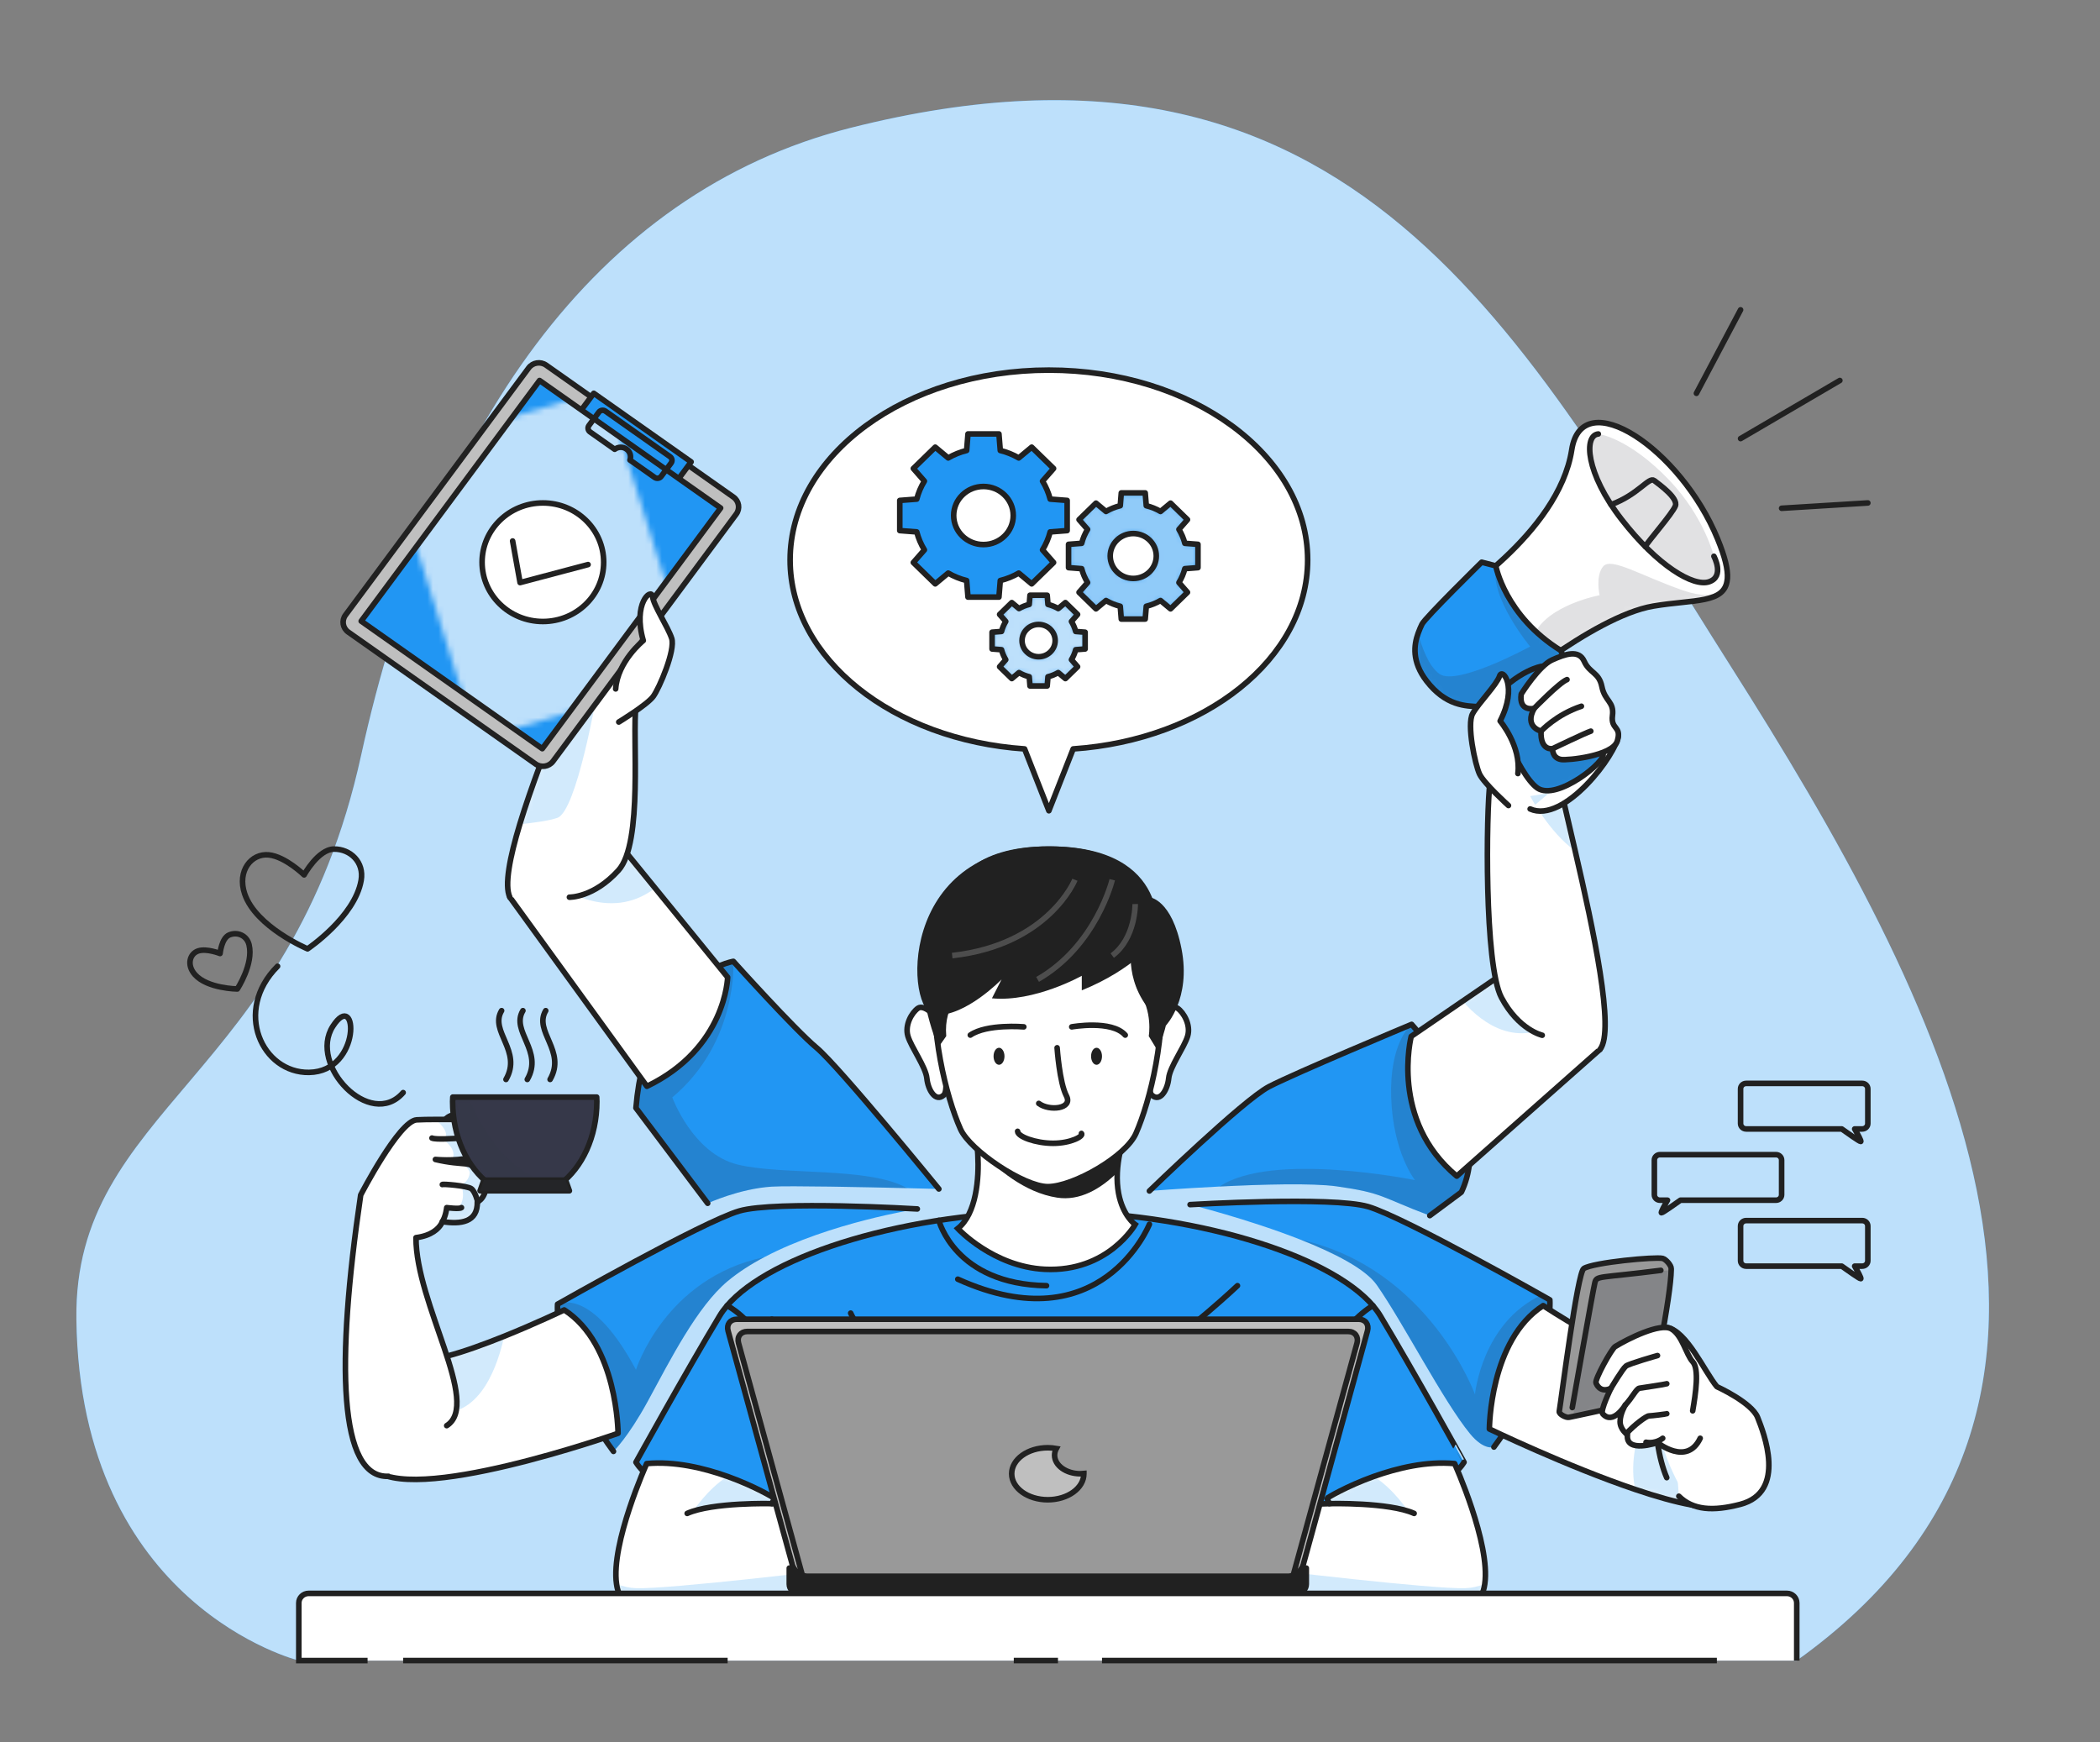 <svg width="376" height="312" viewBox="0 0 376 312" fill="none" xmlns="http://www.w3.org/2000/svg">
<rect x="0" y="0" width="376" height="312" fill="#808080" stroke="none"/>
<path d="M152.312 22.888C242.773 0.014 272.575 60.526 309.887 119.311C347.2 178.096 386.081 251.353 321.703 297.347H53.501C53.501 297.347 14.337 287.658 13.676 236.227C13.19 198.393 51.968 193.263 64.662 135.237C77.356 77.211 106.277 34.529 152.312 22.888Z" fill="#2196F3"/>
<path opacity="0.7" d="M152.312 22.888C242.773 0.014 272.575 60.526 309.887 119.311C347.2 178.096 386.081 251.353 321.703 297.347H53.501C53.501 297.347 14.337 287.658 13.676 236.227C13.19 198.393 51.968 193.263 64.662 135.237C77.356 77.211 106.277 34.529 152.312 22.888Z" fill="white"/>
<path d="M317.996 206.758H297.208C296.656 206.758 296.209 207.193 296.209 207.732V213.939C296.209 214.477 296.656 214.913 297.208 214.913H298.564C298.066 215.775 297.295 217.165 297.488 217.165C297.704 217.165 299.874 215.632 300.881 214.913H317.996C318.546 214.913 318.994 214.477 318.994 213.939V207.732C318.994 207.193 318.547 206.758 317.996 206.758Z" stroke="#212121" stroke-miterlimit="10" stroke-linecap="round" stroke-linejoin="round"/>
<path d="M312.645 218.566H333.432C333.983 218.566 334.431 219.002 334.431 219.54V225.748C334.431 226.285 333.983 226.721 333.432 226.721H332.076C332.573 227.584 333.345 228.973 333.151 228.973C332.936 228.973 330.766 227.44 329.759 226.721H312.645C312.093 226.721 311.645 226.285 311.645 225.748V219.54C311.645 219.002 312.092 218.566 312.645 218.566Z" stroke="#212121" stroke-miterlimit="10" stroke-linecap="round" stroke-linejoin="round"/>
<path d="M312.645 193.998H333.432C333.983 193.998 334.431 194.434 334.431 194.972V201.18C334.431 201.718 333.983 202.154 333.432 202.154H332.076C332.573 203.016 333.345 204.405 333.151 204.405C332.936 204.405 330.766 202.872 329.759 202.154H312.645C312.093 202.154 311.645 201.718 311.645 201.18V194.972C311.645 194.434 312.092 193.998 312.645 193.998Z" stroke="#212121" stroke-miterlimit="10" stroke-linecap="round" stroke-linejoin="round"/>
<path d="M64.662 157.642C65.227 154.376 62.73 152.018 59.809 152.04C56.963 152.062 54.45 156.66 54.45 156.66C54.45 156.66 51.07 153.367 48.102 153.078C45.019 152.778 42.416 155.934 43.809 160.054C45.822 166.005 55.068 169.903 55.068 169.903C55.068 169.903 63.526 164.224 64.662 157.642Z" stroke="#212121" stroke-miterlimit="10" stroke-linecap="round" stroke-linejoin="round"/>
<path d="M44.598 169.179C44.187 167.47 42.471 166.817 41.048 167.411C39.662 167.991 39.4 170.74 39.4 170.74C39.4 170.74 37.055 169.806 35.544 170.259C33.974 170.728 33.365 172.791 34.913 174.526C37.149 177.033 42.488 177.091 42.488 177.091C42.488 177.091 45.427 172.624 44.598 169.179Z" stroke="#212121" stroke-miterlimit="10" stroke-linecap="round" stroke-linejoin="round"/>
<path d="M49.7 173.021C41.711 181.02 46.95 192.162 55.336 192.028C64.833 191.877 64.064 176.842 59.601 183.764C55.138 190.686 66.32 202.401 72.182 195.646" stroke="#212121" stroke-miterlimit="10" stroke-linecap="round" stroke-linejoin="round"/>
<path d="M234.131 100.267C234.131 81.494 213.388 66.276 187.799 66.276C162.211 66.276 141.468 81.494 141.468 100.267C141.468 117.962 159.902 132.493 183.449 134.104L187.799 145.177L192.15 134.104C215.698 132.493 234.131 117.961 234.131 100.267Z" fill="white" stroke="#212121" stroke-miterlimit="10" stroke-linecap="round" stroke-linejoin="round"/>
<path d="M191.071 95.012V89.608L188.031 89.374C187.734 88.225 187.271 87.145 186.663 86.154L188.642 83.892L184.722 80.07L182.403 82C181.386 81.407 180.277 80.955 179.099 80.667L178.858 77.703H173.315L173.074 80.667C171.896 80.955 170.787 81.407 169.772 82L167.452 80.07L163.531 83.892L165.511 86.154C164.903 87.144 164.439 88.225 164.142 89.373L161.103 89.608V95.012L164.142 95.247C164.439 96.395 164.903 97.476 165.511 98.466L163.531 100.729L167.452 104.55L169.772 102.621C170.787 103.213 171.896 103.665 173.074 103.954L173.315 106.917H178.858L179.099 103.954C180.277 103.665 181.385 103.213 182.403 102.621L184.722 104.55L188.642 100.729L186.663 98.466C187.271 97.476 187.734 96.395 188.031 95.247L191.071 95.012ZM176.087 97.511C173.142 97.511 170.753 95.183 170.753 92.311C170.753 89.439 173.142 87.111 176.087 87.111C179.033 87.111 181.421 89.439 181.421 92.311C181.421 95.183 179.033 97.511 176.087 97.511Z" fill="#2196F3" stroke="#212121" stroke-miterlimit="10" stroke-linecap="round" stroke-linejoin="round"/>
<path d="M214.494 101.647V97.468L212.142 97.287C211.914 96.398 211.556 95.563 211.085 94.797L212.616 93.049L209.585 90.093L207.79 91.585C207.004 91.127 206.148 90.777 205.238 90.554L205.05 88.261H200.763L200.579 90.554C199.666 90.777 198.809 91.127 198.024 91.585L196.23 90.093L193.198 93.049L194.73 94.797C194.258 95.563 193.899 96.398 193.671 97.287L191.32 97.468V101.647L193.671 101.829C193.899 102.717 194.258 103.553 194.73 104.318L193.198 106.067L196.23 109.023L198.024 107.531C198.809 107.989 199.666 108.339 200.579 108.562L200.763 110.854H205.05L205.238 108.562C206.149 108.339 207.004 107.99 207.79 107.531L209.585 109.023L212.616 106.067L211.085 104.318C211.556 103.552 211.914 102.717 212.142 101.828L214.494 101.647ZM202.907 103.58C200.628 103.58 198.782 101.78 198.782 99.558C198.782 97.337 200.627 95.537 202.907 95.537C205.184 95.537 207.032 97.337 207.032 99.558C207.032 101.779 205.185 103.58 202.907 103.58Z" fill="#2196F3"/>
<mask id="mask0_58_6154" style="mask-type:luminance" maskUnits="userSpaceOnUse" x="191" y="88" width="24" height="23">
<path d="M214.494 101.647V97.468L212.142 97.287C211.914 96.398 211.556 95.563 211.085 94.797L212.616 93.049L209.585 90.093L207.79 91.585C207.004 91.127 206.148 90.777 205.238 90.554L205.05 88.261H200.763L200.579 90.554C199.666 90.777 198.809 91.127 198.024 91.585L196.23 90.093L193.198 93.049L194.73 94.797C194.258 95.563 193.899 96.398 193.671 97.287L191.32 97.468V101.647L193.671 101.829C193.899 102.717 194.258 103.553 194.73 104.318L193.198 106.067L196.23 109.023L198.024 107.531C198.809 107.989 199.666 108.339 200.579 108.562L200.763 110.854H205.05L205.238 108.562C206.149 108.339 207.004 107.99 207.79 107.531L209.585 109.023L212.616 106.067L211.085 104.318C211.556 103.552 211.914 102.717 212.142 101.828L214.494 101.647ZM202.907 103.58C200.628 103.58 198.782 101.78 198.782 99.558C198.782 97.337 200.627 95.537 202.907 95.537C205.184 95.537 207.032 97.337 207.032 99.558C207.032 101.779 205.185 103.58 202.907 103.58Z" fill="white"/>
</mask>
<g mask="url(#mask0_58_6154)">
<path opacity="0.5" d="M214.494 101.647V97.468L212.142 97.287C211.914 96.398 211.556 95.563 211.085 94.797L212.616 93.049L209.585 90.093L207.79 91.585C207.004 91.127 206.148 90.777 205.238 90.554L205.05 88.261H200.763L200.579 90.554C199.666 90.777 198.809 91.127 198.024 91.585L196.23 90.093L193.198 93.049L194.73 94.797C194.258 95.563 193.899 96.398 193.671 97.287L191.32 97.468V101.647L193.671 101.829C193.899 102.717 194.258 103.553 194.73 104.318L193.198 106.067L196.23 109.023L198.024 107.531C198.809 107.989 199.666 108.339 200.579 108.562L200.763 110.854H205.05L205.238 108.562C206.149 108.339 207.004 107.99 207.79 107.531L209.585 109.023L212.616 106.067L211.085 104.318C211.556 103.552 211.914 102.717 212.142 101.828L214.494 101.647ZM202.907 103.58C200.628 103.58 198.782 101.78 198.782 99.558C198.782 97.337 200.627 95.537 202.907 95.537C205.184 95.537 207.032 97.337 207.032 99.558C207.032 101.779 205.185 103.58 202.907 103.58Z" fill="white"/>
</g>
<path d="M214.494 101.647V97.468L212.142 97.287C211.914 96.398 211.556 95.563 211.085 94.797L212.616 93.049L209.585 90.093L207.79 91.585C207.004 91.127 206.148 90.777 205.238 90.554L205.05 88.261H200.763L200.579 90.554C199.666 90.777 198.809 91.127 198.024 91.585L196.23 90.093L193.198 93.049L194.73 94.797C194.258 95.563 193.899 96.398 193.671 97.287L191.32 97.468V101.647L193.671 101.829C193.899 102.717 194.258 103.553 194.73 104.318L193.198 106.067L196.23 109.023L198.024 107.531C198.809 107.989 199.666 108.339 200.579 108.562L200.763 110.854H205.05L205.238 108.562C206.149 108.339 207.004 107.99 207.79 107.531L209.585 109.023L212.616 106.067L211.085 104.318C211.556 103.552 211.914 102.717 212.142 101.828L214.494 101.647ZM202.907 103.58C200.628 103.58 198.782 101.78 198.782 99.558C198.782 97.337 200.627 95.537 202.907 95.537C205.184 95.537 207.032 97.337 207.032 99.558C207.032 101.779 205.185 103.58 202.907 103.58Z" stroke="#212121" stroke-miterlimit="10" stroke-linecap="round" stroke-linejoin="round"/>
<path d="M194.288 116.21V113.204L192.6 113.075C192.433 112.436 192.177 111.835 191.838 111.284L192.939 110.026L190.759 107.901L189.471 108.974C188.905 108.645 188.289 108.393 187.634 108.232L187.5 106.585H184.417L184.284 108.232C183.629 108.393 183.013 108.644 182.447 108.974L181.158 107.901L178.978 110.025L180.079 111.283C179.741 111.834 179.483 112.434 179.318 113.073L177.628 113.203V116.209L179.318 116.339C179.483 116.977 179.741 117.579 180.079 118.129L178.978 119.387L181.158 121.512L182.447 120.438C183.013 120.768 183.629 121.02 184.284 121.18L184.417 122.829H187.5L187.634 121.18C188.288 121.02 188.905 120.768 189.471 120.438L190.759 121.512L192.939 119.387L191.838 118.129C192.177 117.578 192.435 116.977 192.6 116.339L194.288 116.21ZM185.959 117.599C184.321 117.599 182.993 116.305 182.993 114.707C182.993 113.109 184.321 111.816 185.959 111.816C187.598 111.816 188.925 113.109 188.925 114.707C188.925 116.305 187.597 117.599 185.959 117.599Z" fill="#2196F3"/>
<mask id="mask1_58_6154" style="mask-type:luminance" maskUnits="userSpaceOnUse" x="177" y="106" width="18" height="17">
<path d="M194.288 116.21V113.204L192.6 113.075C192.433 112.436 192.177 111.835 191.838 111.284L192.939 110.026L190.759 107.901L189.471 108.974C188.905 108.645 188.289 108.393 187.634 108.232L187.5 106.585H184.417L184.284 108.232C183.629 108.393 183.013 108.644 182.447 108.974L181.158 107.901L178.978 110.025L180.079 111.283C179.741 111.834 179.483 112.434 179.318 113.073L177.628 113.203V116.209L179.318 116.339C179.483 116.977 179.741 117.579 180.079 118.129L178.978 119.387L181.158 121.512L182.447 120.438C183.013 120.768 183.629 121.02 184.284 121.18L184.417 122.829H187.5L187.634 121.18C188.288 121.02 188.905 120.768 189.471 120.438L190.759 121.512L192.939 119.387L191.838 118.129C192.177 117.578 192.435 116.977 192.6 116.339L194.288 116.21ZM185.959 117.599C184.321 117.599 182.993 116.305 182.993 114.707C182.993 113.109 184.321 111.816 185.959 111.816C187.598 111.816 188.925 113.109 188.925 114.707C188.925 116.305 187.597 117.599 185.959 117.599Z" fill="white"/>
</mask>
<g mask="url(#mask1_58_6154)">
<path opacity="0.7" d="M194.288 116.21V113.204L192.6 113.075C192.433 112.436 192.177 111.835 191.838 111.284L192.939 110.026L190.759 107.901L189.471 108.974C188.905 108.645 188.289 108.393 187.634 108.232L187.5 106.585H184.417L184.284 108.232C183.629 108.393 183.013 108.644 182.447 108.974L181.158 107.901L178.978 110.025L180.079 111.283C179.741 111.834 179.483 112.434 179.318 113.073L177.628 113.203V116.209L179.318 116.339C179.483 116.977 179.741 117.579 180.079 118.129L178.978 119.387L181.158 121.512L182.447 120.438C183.013 120.768 183.629 121.02 184.284 121.18L184.417 122.829H187.5L187.634 121.18C188.288 121.02 188.905 120.768 189.471 120.438L190.759 121.512L192.939 119.387L191.838 118.129C192.177 117.578 192.435 116.977 192.6 116.339L194.288 116.21ZM185.959 117.599C184.321 117.599 182.993 116.305 182.993 114.707C182.993 113.109 184.321 111.816 185.959 111.816C187.598 111.816 188.925 113.109 188.925 114.707C188.925 116.305 187.597 117.599 185.959 117.599Z" fill="white"/>
</g>
<path d="M194.288 116.21V113.204L192.6 113.075C192.433 112.436 192.177 111.835 191.838 111.284L192.939 110.026L190.759 107.901L189.471 108.974C188.905 108.645 188.289 108.393 187.634 108.232L187.5 106.585H184.417L184.284 108.232C183.629 108.393 183.013 108.644 182.447 108.974L181.158 107.901L178.978 110.025L180.079 111.283C179.741 111.834 179.483 112.434 179.318 113.073L177.628 113.203V116.209L179.318 116.339C179.483 116.977 179.741 117.579 180.079 118.129L178.978 119.387L181.158 121.512L182.447 120.438C183.013 120.768 183.629 121.02 184.284 121.18L184.417 122.829H187.5L187.634 121.18C188.288 121.02 188.905 120.768 189.471 120.438L190.759 121.512L192.939 119.387L191.838 118.129C192.177 117.578 192.435 116.977 192.6 116.339L194.288 116.21ZM185.959 117.599C184.321 117.599 182.993 116.305 182.993 114.707C182.993 113.109 184.321 111.816 185.959 111.816C187.598 111.816 188.925 113.109 188.925 114.707C188.925 116.305 187.597 117.599 185.959 117.599Z" stroke="#212121" stroke-miterlimit="10" stroke-linecap="round" stroke-linejoin="round"/>
<path d="M261.654 213.475L256.003 217.674C247.199 214.368 247.764 213.623 239.342 212.435C234.98 211.822 225.946 212.078 218.352 212.466C211.49 212.808 205.799 213.258 205.799 213.258C205.799 213.258 222.586 196.992 227.203 194.579C231.748 192.212 252.094 183.699 252.731 183.435C252.739 183.435 252.747 183.427 252.747 183.427C252.747 183.427 268.022 200.019 261.654 213.475Z" fill="#2196F3"/>
<path opacity="0.2" d="M261.654 213.475L256.002 217.674C247.199 214.368 247.764 213.623 239.342 212.435C234.98 211.822 225.945 212.078 218.352 212.466C227.8 206.095 253.352 211.318 253.352 211.318C253.352 211.318 249.396 206.405 249.085 196.449C248.783 186.865 252.452 183.668 252.731 183.435C252.739 183.435 252.747 183.427 252.747 183.427C252.747 183.427 268.022 200.019 261.654 213.475Z" fill="#363849"/>
<path d="M205.798 213.261C205.798 213.261 222.589 196.991 227.203 194.583C231.817 192.173 252.748 183.427 252.748 183.427C252.748 183.427 268.019 200.019 261.655 213.475L256.002 217.672" stroke="#212121" stroke-miterlimit="10" stroke-linecap="round" stroke-linejoin="round"/>
<path d="M286.481 187.905L260.834 210.604C248.799 200.616 252.675 185.577 252.675 185.577L261.893 179.267L273.021 171.647C273.021 171.647 279.055 174.347 283.218 178.29C286.123 181.052 288.113 184.42 286.481 187.905Z" fill="white"/>
<mask id="mask2_58_6154" style="mask-type:luminance" maskUnits="userSpaceOnUse" x="252" y="171" width="36" height="40">
<path d="M286.481 187.905L260.834 210.604C248.799 200.616 252.675 185.577 252.675 185.577L261.893 179.267L273.021 171.647C273.021 171.647 279.055 174.347 283.218 178.29C286.123 181.052 288.113 184.42 286.481 187.905Z" fill="white"/>
</mask>
<g mask="url(#mask2_58_6154)">
<path opacity="0.2" d="M283.217 178.29C282.851 179.438 282.015 180.602 280.567 181.766C272.272 188.463 265.49 183.396 261.893 179.267L273.021 171.647C273.021 171.647 279.054 174.347 283.217 178.29Z" fill="#2196F3"/>
</g>
<path d="M286.481 187.905L260.834 210.604C248.799 200.616 252.675 185.577 252.675 185.577L261.893 179.267L273.021 171.647C273.021 171.647 279.055 174.347 283.218 178.29C286.123 181.052 288.113 184.42 286.481 187.905Z" stroke="#212121" stroke-miterlimit="10" stroke-linecap="round" stroke-linejoin="round"/>
<path d="M276.133 185.375C276.133 185.375 271.915 184.444 268.826 178.623C265.738 172.795 266.096 145.393 266.788 139.961C267.481 134.529 278.155 131.541 278.657 137.004C278.736 137.835 279.063 139.464 279.548 141.661C280.185 144.478 281.077 148.226 282.032 152.37C285.248 166.253 289.204 184.638 286.481 187.905" fill="white"/>
<mask id="mask3_58_6154" style="mask-type:luminance" maskUnits="userSpaceOnUse" x="266" y="134" width="22" height="54">
<path d="M276.133 185.375C276.133 185.375 271.915 184.444 268.826 178.623C265.738 172.795 266.096 145.393 266.788 139.961C267.481 134.529 278.155 131.541 278.657 137.004C278.736 137.835 279.063 139.464 279.548 141.661C280.185 144.478 281.077 148.226 282.032 152.37C285.248 166.253 289.204 184.638 286.481 187.905" fill="white"/>
</mask>
<g mask="url(#mask3_58_6154)">
<path opacity="0.2" d="M282.032 152.37C277.311 148.963 273.968 142.553 273.968 142.553L279.548 141.661C280.185 144.478 281.077 148.226 282.032 152.37Z" fill="#2196F3"/>
</g>
<path d="M276.133 185.375C276.133 185.375 271.915 184.444 268.826 178.623C265.738 172.795 266.096 145.393 266.788 139.961C267.481 134.529 278.155 131.541 278.657 137.004C278.736 137.835 279.063 139.464 279.548 141.661C280.185 144.478 281.077 148.226 282.032 152.37C285.248 166.253 289.204 184.638 286.481 187.905" stroke="#212121" stroke-miterlimit="10" stroke-linecap="round" stroke-linejoin="round"/>
<path d="M309.287 103.58C309.287 103.58 309.28 103.641 309.265 103.73C308.852 108.13 303.326 107.297 296.041 108.525C290.493 109.456 283.241 113.833 277.916 117.527C273.721 120.429 270.728 122.905 270.728 122.905C270.728 122.905 264.615 118.939 259.091 107.912C259.091 107.912 279.086 95.673 281.419 80.533C283.257 68.66 300.905 80.292 307.543 96.527C308.865 99.747 309.398 101.997 309.287 103.58Z" fill="white"/>
<mask id="mask4_58_6154" style="mask-type:luminance" maskUnits="userSpaceOnUse" x="259" y="75" width="51" height="48">
<path d="M309.287 103.58C309.287 103.58 309.28 103.641 309.265 103.73C308.852 108.13 303.326 107.297 296.041 108.525C290.493 109.456 283.241 113.833 277.916 117.527C273.721 120.429 270.728 122.905 270.728 122.905C270.728 122.905 264.615 118.939 259.091 107.912C259.091 107.912 279.086 95.673 281.419 80.533C283.257 68.66 300.905 80.292 307.543 96.527C308.865 99.747 309.398 101.997 309.287 103.58Z" fill="white"/>
</mask>
<g mask="url(#mask4_58_6154)">
<path opacity="0.15" d="M309.265 103.73C308.852 108.13 303.326 107.297 296.041 108.525C290.493 109.456 283.241 113.833 277.916 117.527C275.488 116.13 274.151 114.779 274.692 113.608C277.152 108.292 286.401 106.585 286.401 106.585C286.401 106.585 285.613 103.1 287.054 101.416C288.495 99.724 293.796 103.1 301.358 105.723C308.145 108.081 309.132 104.499 309.265 103.73Z" fill="#363849"/>
</g>
<path d="M309.287 103.58C309.287 103.58 309.28 103.641 309.265 103.73C308.852 108.13 303.326 107.297 296.041 108.525C290.493 109.456 283.241 113.833 277.916 117.527C273.721 120.429 270.728 122.905 270.728 122.905C270.728 122.905 264.615 118.939 259.091 107.912C259.091 107.912 279.086 95.673 281.419 80.533C283.257 68.66 300.905 80.292 307.543 96.527C308.865 99.747 309.398 101.997 309.287 103.58Z" stroke="#212121" stroke-miterlimit="10" stroke-linecap="round" stroke-linejoin="round"/>
<path d="M288.455 90.365C293.347 88.561 295.238 85.317 296.179 86.048C297.123 86.779 300.52 89.188 299.969 90.594C299.419 92.001 295.02 96.979 294.581 97.867" stroke="#212121" stroke-miterlimit="10" stroke-linecap="round" stroke-linejoin="round"/>
<path d="M286.176 77.709C283.541 77.95 283.894 84.71 290.347 93.019C296.801 101.328 303.178 105.129 306.008 104.177C308.837 103.226 306.872 99.608 306.872 99.608" stroke="#212121" stroke-miterlimit="10" stroke-linecap="round" stroke-linejoin="round"/>
<path d="M279.906 117.58C279.906 117.58 267.624 126.621 265.021 126.536C262.41 126.458 258.844 126.388 255.413 121.926C252.762 118.473 253.152 115.493 253.917 113.39C254.132 112.769 254.386 112.233 254.601 111.775C255.135 110.642 265.291 100.67 265.291 100.67L267.815 101.322C267.815 101.322 269.455 110.27 279.452 116.478L279.906 117.58Z" fill="#2196F3"/>
<mask id="mask5_58_6154" style="mask-type:luminance" maskUnits="userSpaceOnUse" x="253" y="100" width="27" height="27">
<path d="M279.906 117.58C279.906 117.58 267.624 126.621 265.021 126.536C262.41 126.458 258.844 126.388 255.413 121.926C252.762 118.473 253.152 115.493 253.917 113.39C254.132 112.769 254.386 112.233 254.601 111.775C255.135 110.642 265.291 100.67 265.291 100.67L267.815 101.322C267.815 101.322 269.455 110.27 279.452 116.478L279.906 117.58Z" fill="white"/>
</mask>
<g mask="url(#mask5_58_6154)">
<path opacity="0.2" d="M279.906 117.58C279.906 117.58 267.624 126.621 265.021 126.536C262.41 126.458 258.844 126.388 255.413 121.926C252.762 118.473 253.152 115.493 253.917 113.39C254.553 115.819 255.779 119.303 257.745 120.684C260.89 122.904 273.968 115.772 273.968 115.772C273.968 115.772 266.708 107.057 267.815 101.322C267.815 101.322 269.455 110.27 279.452 116.478L279.906 117.58Z" fill="#363849"/>
</g>
<path d="M279.906 117.58C279.906 117.58 267.624 126.621 265.021 126.536C262.41 126.458 258.844 126.388 255.413 121.926C252.762 118.473 253.152 115.493 253.917 113.39C254.132 112.769 254.386 112.233 254.601 111.775C255.135 110.642 265.291 100.67 265.291 100.67L267.815 101.322C267.815 101.322 269.455 110.27 279.452 116.478L279.906 117.58Z" stroke="#212121" stroke-miterlimit="10" stroke-linecap="round" stroke-linejoin="round"/>
<path opacity="0.15" d="M286.176 77.709C283.541 77.95 283.894 84.71 290.347 93.019C296.801 101.328 303.178 105.129 306.008 104.177C308.837 103.226 306.872 99.608 306.872 99.608C306.872 99.608 305.128 92.486 298.843 85.943C291.48 78.278 286.176 77.709 286.176 77.709Z" fill="#363849"/>
<path d="M289.776 131.581C289.49 135.026 280.06 147.577 273.968 144.856L289.776 131.581Z" fill="white"/>
<path d="M289.776 131.581C289.49 135.026 280.06 147.577 273.968 144.856" stroke="#212121" stroke-miterlimit="10" stroke-linecap="round" stroke-linejoin="round"/>
<path d="M266.903 125.519C266.903 125.519 271.752 138.687 275.258 141.104C278.764 143.523 287.816 136.173 287.002 134.929C286.188 133.683 277.434 125.76 276.053 119.311C276.053 119.311 271.928 119.871 266.903 125.519Z" fill="#2196F3"/>
<mask id="mask6_58_6154" style="mask-type:luminance" maskUnits="userSpaceOnUse" x="266" y="119" width="22" height="23">
<path d="M266.903 125.519C266.903 125.519 271.752 138.687 275.258 141.104C278.764 143.523 287.816 136.173 287.002 134.929C286.188 133.683 277.434 125.76 276.053 119.311C276.053 119.311 271.928 119.871 266.903 125.519Z" fill="white"/>
</mask>
<g mask="url(#mask6_58_6154)">
<path opacity="0.2" d="M266.903 125.519C266.903 125.519 271.752 138.687 275.258 141.104C278.764 143.523 287.816 136.173 287.002 134.929C286.188 133.683 277.434 125.76 276.053 119.311C276.053 119.311 271.928 119.871 266.903 125.519Z" fill="#363849"/>
</g>
<path d="M266.903 125.519C266.903 125.519 271.752 138.687 275.258 141.104C278.764 143.523 287.816 136.173 287.002 134.929C286.188 133.683 277.434 125.76 276.053 119.311C276.053 119.311 271.928 119.871 266.903 125.519Z" stroke="#212121" stroke-miterlimit="10" stroke-linecap="round" stroke-linejoin="round"/>
<path d="M289.577 132.68C290.403 129.963 288.385 130.699 288.709 128.148C289.034 125.596 287.351 125.603 286.818 122.968C286.287 120.335 284.621 120.59 283.651 118.42C282.68 116.249 280.247 117.118 277.891 118.176C275.535 119.235 272.371 124.281 272.371 124.281C271.905 127.526 274.691 126.852 274.691 126.852C272.841 130.187 275.923 130.92 275.923 130.92C275.76 134.504 277.981 134.059 277.981 134.059C277.981 134.059 277.868 135.732 279.537 136.003C280.605 136.178 288.751 135.395 289.577 132.68Z" fill="white" stroke="#212121" stroke-miterlimit="10" stroke-linecap="round" stroke-linejoin="round"/>
<path d="M274.69 126.851C274.69 126.851 279.191 122.218 280.569 121.693" stroke="#212121" stroke-miterlimit="10" stroke-linecap="round" stroke-linejoin="round"/>
<path d="M275.923 130.919C275.923 130.919 278.64 127.956 283.148 126.463" stroke="#212121" stroke-miterlimit="10" stroke-linecap="round" stroke-linejoin="round"/>
<path d="M277.981 134.059C277.981 134.059 283.952 131.19 284.829 130.924" stroke="#212121" stroke-miterlimit="10" stroke-linecap="round" stroke-linejoin="round"/>
<path d="M270.087 144.241C270.087 144.241 265.709 140.293 264.913 138.615C264.117 136.936 262.582 129.718 263.677 127.778C264.771 125.838 267.991 122.609 268.492 121.057C268.993 119.505 271.775 122.907 268.595 129.108C268.595 129.108 272.399 133.601 271.775 138.518" fill="white"/>
<path d="M270.087 144.241C270.087 144.241 265.709 140.293 264.913 138.615C264.117 136.936 262.582 129.718 263.677 127.778C264.771 125.838 267.991 122.609 268.492 121.057C268.993 119.505 271.775 122.907 268.595 129.108C268.595 129.108 272.399 133.601 271.775 138.518" stroke="#212121" stroke-miterlimit="10" stroke-linecap="round" stroke-linejoin="round"/>
<path opacity="0.15" d="M309.287 103.58C309.287 103.58 309.28 103.642 309.265 103.733C309.27 103.679 309.283 103.635 309.287 103.58Z" fill="#363849"/>
<path d="M267.481 259.114C267.481 259.114 265.73 259.805 263.207 256.731C258.407 250.88 251.227 236.826 246.507 230.09C244.485 227.203 238.897 224.363 232.855 221.981C223.51 218.302 213.083 215.702 213.083 215.702C213.083 215.702 238.507 214.174 244.962 216.067C250.55 217.697 270.339 228.732 275.982 231.906C276.946 232.449 277.495 232.76 277.495 232.76C277.495 232.76 278.347 244.447 267.481 259.114Z" fill="#2196F3"/>
<path opacity="0.2" d="M267.481 259.114C267.481 259.114 265.73 259.805 263.206 256.731C258.407 250.88 251.227 236.826 246.506 230.09C244.485 227.203 238.897 224.363 232.855 221.98C255.915 227.118 264.09 249.685 264.09 249.685C264.09 249.685 265.316 236.873 275.982 231.906C276.945 232.449 277.495 232.76 277.495 232.76C277.495 232.76 278.346 244.447 267.481 259.114Z" fill="#363849"/>
<path d="M213.081 215.704C213.081 215.704 238.507 214.177 244.96 216.066C251.495 217.981 277.498 232.76 277.498 232.76C277.498 232.76 278.344 244.448 267.482 259.116" stroke="#212121" stroke-miterlimit="10" stroke-linecap="round" stroke-linejoin="round"/>
<path d="M309.884 269.187C308.57 270.056 306.055 270.048 302.863 269.474C299.934 268.946 296.439 267.945 292.794 266.711C280.575 262.583 266.669 255.878 266.669 255.878C266.669 255.878 266.709 239.954 276.309 233.784C276.309 233.784 288.758 242.095 296.774 244.152C303.492 245.882 309.884 269.187 309.884 269.187Z" fill="white"/>
<mask id="mask7_58_6154" style="mask-type:luminance" maskUnits="userSpaceOnUse" x="266" y="233" width="44" height="37">
<path d="M309.884 269.187C308.57 270.056 306.055 270.048 302.863 269.474C299.934 268.946 296.439 267.945 292.794 266.711C280.575 262.583 266.669 255.878 266.669 255.878C266.669 255.878 266.709 239.954 276.309 233.784C276.309 233.784 288.758 242.095 296.774 244.152C303.492 245.882 309.884 269.187 309.884 269.187Z" fill="white"/>
</mask>
<g mask="url(#mask7_58_6154)">
<path opacity="0.2" d="M302.863 269.474C299.934 268.946 296.439 267.945 292.793 266.711C291.002 258.648 296.208 249.685 296.208 249.685C296.407 258.276 299.822 265.082 302.863 269.474Z" fill="#2196F3"/>
</g>
<path d="M309.884 269.187C308.57 270.056 306.055 270.048 302.863 269.474C299.934 268.946 296.439 267.945 292.794 266.711C280.575 262.583 266.669 255.878 266.669 255.878C266.669 255.878 266.709 239.954 276.309 233.784C276.309 233.784 288.758 242.095 296.774 244.152C303.492 245.882 309.884 269.187 309.884 269.187Z" stroke="#212121" stroke-miterlimit="10" stroke-linecap="round" stroke-linejoin="round"/>
<path d="M298.424 264.594C297.704 262.932 297.155 260.858 296.771 258.317L298.424 264.594Z" fill="white"/>
<path d="M298.424 264.594C297.704 262.932 297.155 260.858 296.771 258.317" stroke="#212121" stroke-miterlimit="10" stroke-linecap="round" stroke-linejoin="round"/>
<path d="M298.429 237.697C301.96 238.239 305.211 245.657 307.4 248.299C307.4 248.299 313.635 251.132 314.697 253.804C315.758 256.476 320.011 267.178 311.579 269.377C306.73 270.642 303.11 270.42 300.593 267.917" fill="white"/>
<path d="M298.429 237.697C301.96 238.239 305.211 245.657 307.4 248.299C307.4 248.299 313.635 251.132 314.697 253.804C315.758 256.476 320.011 267.178 311.579 269.377C306.73 270.642 303.11 270.42 300.593 267.917" stroke="#212121" stroke-miterlimit="10" stroke-linecap="round" stroke-linejoin="round"/>
<path d="M299.225 227.149V227.397C299.185 229.679 298.525 234.203 297.036 242.22C295.643 249.716 295.381 250.298 294.449 250.678C293.311 251.136 285.152 252.906 281.673 253.635C281.387 253.689 281.132 253.744 280.917 253.79C280.416 253.899 279.094 253.224 279.182 252.735C279.596 250.259 282.43 227.878 283.568 227.149C285.295 226.047 296.463 225.007 297.705 225.341C298.286 225.496 299.225 226.567 299.225 227.149Z" fill="#999999"/>
<mask id="mask8_58_6154" style="mask-type:luminance" maskUnits="userSpaceOnUse" x="279" y="225" width="21" height="29">
<path d="M299.225 227.149V227.397C299.185 229.679 298.525 234.203 297.036 242.22C295.643 249.716 295.381 250.298 294.449 250.678C293.311 251.136 285.152 252.906 281.673 253.635C281.387 253.689 281.132 253.744 280.917 253.79C280.416 253.899 279.094 253.224 279.182 252.735C279.596 250.259 282.43 227.878 283.568 227.149C285.295 226.047 296.463 225.007 297.705 225.341C298.286 225.496 299.225 226.567 299.225 227.149Z" fill="white"/>
</mask>
<g mask="url(#mask8_58_6154)">
<path opacity="0.2" d="M299.225 227.397C299.185 229.679 298.525 234.203 297.036 242.22C295.643 249.716 295.38 250.298 294.449 250.678C293.311 251.136 285.152 252.906 281.673 253.635C282.095 250.399 283.369 241.358 285.996 228.973L299.225 227.397Z" fill="#363849"/>
</g>
<path d="M299.225 227.149V227.397C299.185 229.679 298.525 234.203 297.036 242.22C295.643 249.716 295.381 250.298 294.449 250.678C293.311 251.136 285.152 252.906 281.673 253.635C281.387 253.689 281.132 253.744 280.917 253.79C280.416 253.899 279.094 253.224 279.182 252.735C279.596 250.259 282.43 227.878 283.568 227.149C285.295 226.047 296.463 225.007 297.705 225.341C298.286 225.496 299.225 226.567 299.225 227.149Z" stroke="#212121" stroke-miterlimit="10" stroke-linecap="round" stroke-linejoin="round"/>
<path d="M281.513 252.047C281.513 252.047 285.227 230.965 285.559 229.672C285.891 228.378 286.223 228.895 297.367 227.473" stroke="#212121" stroke-miterlimit="10" stroke-linecap="round" stroke-linejoin="round"/>
<path d="M296.77 258.317C296.77 258.317 291 260.325 291.397 256.897C291.397 256.897 290.071 255.992 290.071 254.569C290.071 253.147 291 251.595 291 251.595C291 251.595 288.81 255.28 286.953 253.146C286.466 252.586 288.444 248.579 288.444 248.579C288.444 248.579 286.621 249.654 285.759 247.65C285.496 247.039 288.536 241.525 289.2 241.118C291.429 239.748 297.233 236.835 299.224 237.942C301.215 239.049 301.878 242.541 303.072 243.835C304.266 245.128 303.602 249.525 303.072 252.629" fill="white"/>
<path d="M296.77 258.317C296.77 258.317 291 260.325 291.397 256.897C291.397 256.897 290.071 255.992 290.071 254.569C290.071 253.147 291 251.595 291 251.595C291 251.595 288.81 255.28 286.953 253.146C286.466 252.586 288.444 248.579 288.444 248.579C288.444 248.579 286.621 249.654 285.759 247.65C285.496 247.039 288.536 241.525 289.2 241.118C291.429 239.748 297.233 236.835 299.224 237.942C301.215 239.049 301.878 242.541 303.072 243.835C304.266 245.128 303.602 249.525 303.072 252.629" stroke="#212121" stroke-miterlimit="10" stroke-linecap="round" stroke-linejoin="round"/>
<path d="M288.444 248.579C288.444 248.579 290.535 245.062 291.132 244.61C291.729 244.157 296.77 242.734 296.77 242.734" fill="white"/>
<path d="M288.444 248.579C288.444 248.579 290.535 245.062 291.132 244.61C291.729 244.157 296.77 242.734 296.77 242.734" stroke="#212121" stroke-miterlimit="10" stroke-linecap="round" stroke-linejoin="round"/>
<path d="M291 251.595C292.26 250.236 292.989 248.668 293.52 248.579C294.051 248.49 298.097 247.907 298.429 247.778" fill="white"/>
<path d="M291 251.595C292.26 250.236 292.989 248.668 293.52 248.579C294.051 248.49 298.097 247.907 298.429 247.778" stroke="#212121" stroke-miterlimit="10" stroke-linecap="round" stroke-linejoin="round"/>
<path d="M291.185 256.729C292.592 255.151 294.781 253.534 295.245 253.534C295.71 253.534 298.297 253.211 298.429 253.146" fill="white"/>
<path d="M291.185 256.729C292.592 255.151 294.781 253.534 295.245 253.534C295.71 253.534 298.297 253.211 298.429 253.146" stroke="#212121" stroke-miterlimit="10" stroke-linecap="round" stroke-linejoin="round"/>
<path d="M297.705 257.544C297.705 257.544 296.505 258.578 294.714 258.255L297.705 257.544Z" fill="white"/>
<path d="M297.705 257.544C297.705 257.544 296.505 258.578 294.714 258.255" stroke="#212121" stroke-miterlimit="10" stroke-linecap="round" stroke-linejoin="round"/>
<path d="M296.77 258.317C296.77 258.317 302.027 262.59 304.415 257.544L296.77 258.317Z" fill="white"/>
<path d="M296.77 258.317C296.77 258.317 302.027 262.59 304.415 257.544" stroke="#212121" stroke-miterlimit="10" stroke-linecap="round" stroke-linejoin="round"/>
<path d="M168.1 212.901C168.1 212.901 165.776 212.839 162.409 212.753C154.656 212.567 141.355 212.288 138.202 212.482C132.376 212.847 126.708 215.47 126.708 215.47L113.869 198.397C115.827 174.735 131.301 172.143 131.301 172.143C131.301 172.143 142.23 184.304 146.21 187.618C150.19 190.931 168.1 212.901 168.1 212.901Z" fill="#2196F3"/>
<path opacity="0.2" d="M162.409 212.753C154.656 212.567 141.355 212.288 138.202 212.482C132.376 212.847 126.708 215.47 126.708 215.47L113.869 198.397C115.827 174.735 131.301 172.143 131.301 172.143C131.301 172.143 132.208 186.593 120.372 196.503C120.372 196.503 124.034 206.53 132.025 208.516C140.025 210.503 155.619 208.873 162.409 212.753Z" fill="#363849"/>
<path d="M168.1 212.902C168.1 212.902 150.19 190.931 146.21 187.618C142.23 184.304 131.304 172.144 131.304 172.144C131.304 172.144 115.829 174.734 113.865 198.394L126.708 215.468" stroke="#212121" stroke-miterlimit="10" stroke-linecap="round" stroke-linejoin="round"/>
<path d="M130.282 174.991C130.282 174.991 130.004 187.687 115.827 194.517L91.286 160.658C89.559 151.501 108.4 148.086 108.4 148.086L108.408 148.102L117.292 159.021L130.282 174.991Z" fill="white"/>
<mask id="mask9_58_6154" style="mask-type:luminance" maskUnits="userSpaceOnUse" x="91" y="148" width="40" height="47">
<path d="M130.282 174.991C130.282 174.991 130.004 187.687 115.827 194.517L91.286 160.658C89.559 151.501 108.4 148.086 108.4 148.086L108.408 148.102L117.292 159.021L130.282 174.991Z" fill="white"/>
</mask>
<g mask="url(#mask9_58_6154)">
<path opacity="0.2" d="M117.292 159.021C109.005 165.408 99.811 158.516 99.811 158.516L108.408 148.102L117.292 159.021Z" fill="#2196F3"/>
</g>
<path d="M130.282 174.991C130.282 174.991 130.004 187.687 115.827 194.517L91.286 160.658C89.559 151.501 108.4 148.086 108.4 148.086L108.408 148.102L117.292 159.021L130.282 174.991Z" stroke="#212121" stroke-miterlimit="10" stroke-linecap="round" stroke-linejoin="round"/>
<path d="M91.286 160.658C90.283 158.563 91.286 153.48 93.069 147.59C95.115 140.83 98.179 132.992 100.432 127.389C101.674 124.277 102.669 121.856 103.091 120.669C104.953 115.493 114.553 120.925 113.869 126.357C113.176 131.789 115.182 150.934 110.732 155.847C106.275 160.767 101.952 160.658 101.952 160.658" fill="white"/>
<mask id="mask10_58_6154" style="mask-type:luminance" maskUnits="userSpaceOnUse" x="90" y="118" width="24" height="43">
<path d="M91.286 160.658C90.283 158.563 91.286 153.48 93.069 147.59C95.115 140.83 98.179 132.992 100.432 127.389C101.674 124.277 102.669 121.856 103.091 120.669C104.953 115.493 114.553 120.925 113.869 126.357C113.176 131.789 115.182 150.934 110.732 155.847C106.275 160.767 101.952 160.658 101.952 160.658" fill="white"/>
</mask>
<g mask="url(#mask10_58_6154)">
<path opacity="0.2" d="M106.864 124.27C106.864 124.27 103.266 145.215 99.811 146.441C98.363 146.953 95.688 147.326 93.069 147.59C95.115 140.83 98.18 132.992 100.432 127.389L106.864 124.27Z" fill="#2196F3"/>
</g>
<path d="M91.286 160.658C90.283 158.563 91.286 153.48 93.069 147.59C95.115 140.83 98.179 132.992 100.432 127.389C101.674 124.277 102.669 121.856 103.091 120.669C104.953 115.493 114.553 120.925 113.869 126.357C113.176 131.789 115.182 150.934 110.732 155.847C106.275 160.767 101.952 160.658 101.952 160.658" stroke="#212121" stroke-miterlimit="10" stroke-linecap="round" stroke-linejoin="round"/>
<path d="M99.015 136.317C98.293 137.291 96.897 137.51 95.898 136.806L62.359 113.182C61.36 112.478 61.135 111.117 61.857 110.143L94.665 65.875C95.387 64.901 96.782 64.682 97.782 65.385L131.321 89.01C132.32 89.714 132.546 91.075 131.823 92.049L99.015 136.317Z" fill="#BFBFBF" stroke="#212121" stroke-miterlimit="10"/>
<path d="M106.309 70.425L103.395 74.356L120.83 86.638L123.744 82.707L106.309 70.425Z" fill="#2196F3" stroke="#212121" stroke-miterlimit="10" stroke-linecap="round" stroke-linejoin="round"/>
<path d="M96.606 68.132L64.67 111.222L97.094 134.062L129.029 90.971L96.606 68.132Z" fill="#2196F3"/>
<mask id="mask11_58_6154" style="mask-type:luminance" maskUnits="userSpaceOnUse" x="69" y="69" width="56" height="64">
<path d="M69.305 81.217L85.355 132.45L124.408 120.962L108.359 69.728L69.305 81.217Z" fill="white"/>
</mask>
<g mask="url(#mask11_58_6154)">
<path opacity="0.7" d="M96.88 68.132L64.67 111.209L96.82 134.062L129.029 90.984L96.88 68.132Z" fill="white"/>
</g>
<path d="M96.606 68.132L64.67 111.222L97.094 134.062L129.029 90.971L96.606 68.132Z" stroke="#212121" stroke-width="1" stroke-miterlimit="10" stroke-linecap="round" stroke-linejoin="round"/>
<path d="M120.155 82.918L118.387 85.302C118.113 85.673 117.591 85.755 117.209 85.486L112.796 82.378C113.051 81.677 112.822 80.874 112.17 80.415C111.519 79.956 110.664 79.996 110.061 80.451L105.642 77.339C105.268 77.075 105.176 76.561 105.452 76.19L107.219 73.807C107.489 73.442 108.023 73.359 108.397 73.622L119.966 81.771C120.346 82.038 120.425 82.553 120.155 82.918Z" stroke="#212121" stroke-miterlimit="10" stroke-linecap="round" stroke-linejoin="round"/>
<path d="M110.786 129.291C110.786 129.291 115.848 126.219 116.955 124.717C118.061 123.214 120.963 116.408 120.264 114.301C119.564 112.195 117.026 108.431 116.835 106.816C116.643 105.2 113.252 108.029 115.177 114.704C115.177 114.704 110.572 118.417 110.233 123.36" fill="white"/>
<path d="M110.786 129.291C110.786 129.291 115.848 126.219 116.955 124.717C118.061 123.214 120.963 116.408 120.264 114.301C119.564 112.195 117.026 108.431 116.835 106.816C116.643 105.2 113.252 108.029 115.177 114.704C115.177 114.704 110.572 118.417 110.233 123.36" stroke="#212121" stroke-miterlimit="10" stroke-linecap="round" stroke-linejoin="round"/>
<path d="M108.089 100.674C108.089 106.536 103.215 111.287 97.203 111.287C91.19 111.287 86.316 106.536 86.316 100.674C86.316 94.812 91.19 90.06 97.203 90.06C103.215 90.061 108.089 94.813 108.089 100.674Z" fill="white" stroke="#212121" stroke-miterlimit="10" stroke-linecap="round" stroke-linejoin="round"/>
<path d="M91.784 96.87L93.119 104.32L105.292 101.096" fill="white"/>
<path d="M91.784 96.87L93.119 104.32L105.292 101.096" stroke="#212121" stroke-miterlimit="10" stroke-linecap="round" stroke-linejoin="round"/>
<path d="M164.24 216.478C164.24 216.478 148.614 218.907 136.857 225.108C134.445 226.373 132.201 227.809 130.282 229.407C124.814 233.978 120.038 243.446 115.962 250.95C112.476 257.345 109.841 259.89 109.841 259.89C98.984 245.223 99.827 233.536 99.827 233.536C99.827 233.536 99.867 233.512 99.931 233.481C101.698 232.473 126.071 218.682 132.36 216.843C138.815 214.95 164.24 216.478 164.24 216.478Z" fill="#2196F3"/>
<path opacity="0.2" d="M136.857 225.108C134.445 226.373 132.201 227.809 130.282 229.407C124.814 233.978 120.038 243.446 115.962 250.95C112.476 257.345 109.841 259.89 109.841 259.89C98.984 245.223 99.827 233.536 99.827 233.536C99.827 233.536 99.867 233.512 99.931 233.481C100.767 233.117 106.394 231.293 113.869 245.277C113.869 245.277 119.035 228.833 136.857 225.108Z" fill="#363849"/>
<path d="M84.369 199.704C84.369 199.704 77.538 197.975 79.58 204.215C81.624 210.454 88.945 210.255 88.945 210.255" fill="white"/>
<path d="M84.369 199.704C84.369 199.704 77.538 197.975 79.58 204.215C81.624 210.454 88.945 210.255 88.945 210.255" stroke="#212121" stroke-miterlimit="10" stroke-linecap="round" stroke-linejoin="round"/>
<path d="M164.243 216.479C164.243 216.479 138.816 214.952 132.363 216.842C125.829 218.756 99.826 233.536 99.826 233.536C99.826 233.536 98.981 245.223 109.842 259.892" stroke="#212121" stroke-miterlimit="10" stroke-linecap="round" stroke-linejoin="round"/>
<path d="M110.661 256.654C110.661 256.654 72.843 270.01 66.666 262.754C66.666 262.754 69.468 255.079 73.273 249.219C75.319 246.069 77.667 243.438 80.023 242.833C83.048 242.049 86.789 240.675 90.267 239.278C95.999 236.966 101.021 234.56 101.021 234.56C110.613 240.73 110.661 256.654 110.661 256.654Z" fill="white"/>
<mask id="mask12_58_6154" style="mask-type:luminance" maskUnits="userSpaceOnUse" x="66" y="234" width="45" height="31">
<path d="M110.661 256.654C110.661 256.654 72.843 270.01 66.666 262.754C66.666 262.754 69.468 255.079 73.273 249.219C75.319 246.069 77.667 243.438 80.023 242.833C83.048 242.049 86.789 240.675 90.267 239.278C95.999 236.966 101.021 234.56 101.021 234.56C110.613 240.73 110.661 256.654 110.661 256.654Z" fill="white"/>
</mask>
<g mask="url(#mask12_58_6154)">
<path opacity="0.2" d="M90.267 239.278C89.185 244.268 86.144 253.573 78.511 252.968C75.549 252.735 73.989 251.245 73.273 249.219C75.319 246.069 77.667 243.438 80.023 242.833C83.048 242.049 86.789 240.675 90.267 239.278Z" fill="#2196F3"/>
</g>
<path d="M110.661 256.654C110.661 256.654 72.843 270.01 66.666 262.754C66.666 262.754 69.468 255.079 73.273 249.219C75.319 246.069 77.667 243.438 80.023 242.833C83.048 242.049 86.789 240.675 90.267 239.278C95.999 236.966 101.021 234.56 101.021 234.56C110.613 240.73 110.661 256.654 110.661 256.654Z" stroke="#212121" stroke-miterlimit="10" stroke-linecap="round" stroke-linejoin="round"/>
<path d="M69.571 264.352C60.672 264.74 60.107 244.315 64.58 213.98C64.58 213.98 71.442 200.702 74.61 200.523C75.462 200.477 76.64 200.453 77.897 200.453C81.312 200.43 85.356 200.523 85.356 200.523C85.356 200.523 87.187 208.214 87.203 210.829C87.227 214.748 85.46 215.19 85.46 215.19C85.555 218.884 82.49 219.257 79.203 218.752C79.203 218.752 79.147 218.938 78.972 219.218C78.534 219.932 77.348 221.259 74.483 221.616C74.435 233.45 86.224 251.369 79.983 255.28" fill="white"/>
<mask id="mask13_58_6154" style="mask-type:luminance" maskUnits="userSpaceOnUse" x="61" y="200" width="27" height="65">
<path d="M69.571 264.352C60.672 264.74 60.107 244.315 64.58 213.98C64.58 213.98 71.442 200.702 74.61 200.523C75.462 200.477 76.64 200.453 77.897 200.453C81.312 200.43 85.356 200.523 85.356 200.523C85.356 200.523 87.187 208.214 87.203 210.829C87.227 214.748 85.46 215.19 85.46 215.19C85.555 218.884 82.49 219.257 79.203 218.752C79.203 218.752 79.147 218.938 78.972 219.218C78.534 219.932 77.348 221.259 74.483 221.616C74.435 233.45 86.224 251.369 79.983 255.28" fill="white"/>
</mask>
<g mask="url(#mask13_58_6154)">
<path opacity="0.2" d="M87.203 210.829C87.227 214.748 85.46 215.19 85.46 215.19C85.555 218.884 82.49 219.257 79.203 218.752C79.203 218.752 79.147 218.938 78.972 219.218L79.983 216.246C79.983 216.246 81.042 216.68 81.678 216.378C83.668 215.423 82.626 212.078 82.626 212.078C82.626 212.078 83.756 211.783 84.074 210.255C84.385 208.726 80.914 207.694 80.914 207.694C82.005 205.917 79.577 204.217 79.577 204.217C80.445 202.944 79.314 201.547 77.897 200.453C81.312 200.43 85.356 200.523 85.356 200.523C85.356 200.523 87.187 208.214 87.203 210.829Z" fill="#2196F3"/>
</g>
<path d="M69.571 264.352C60.672 264.74 60.107 244.315 64.58 213.98C64.58 213.98 71.442 200.702 74.61 200.523C75.462 200.477 76.64 200.453 77.897 200.453C81.312 200.43 85.356 200.523 85.356 200.523C85.356 200.523 87.187 208.214 87.203 210.829C87.227 214.748 85.46 215.19 85.46 215.19C85.555 218.884 82.49 219.257 79.203 218.752C79.203 218.752 79.147 218.938 78.972 219.218C78.534 219.932 77.348 221.259 74.483 221.616C74.435 233.45 86.224 251.369 79.983 255.28" stroke="#212121" stroke-miterlimit="10" stroke-linecap="round" stroke-linejoin="round"/>
<path d="M85.397 209.694C84.297 207.725 83.238 208.862 77.957 207.618C77.957 207.618 81.371 207.95 83.978 207.338" stroke="#212121" stroke-miterlimit="10" stroke-linecap="round" stroke-linejoin="round"/>
<path d="M77.343 203.788C78.058 204.1 81.168 203.873 82.625 203.788" stroke="#212121" stroke-miterlimit="10" stroke-linecap="round" stroke-linejoin="round"/>
<path d="M79.199 212.112C79.18 211.965 83.648 212.327 84.375 212.842C85.102 213.357 85.556 215.276 85.556 215.276" stroke="#212121" stroke-miterlimit="10" stroke-linecap="round" stroke-linejoin="round"/>
<path d="M82.625 216.244C82.291 216.543 79.985 216.244 79.985 216.244C79.985 216.244 79.834 217.749 79.2 218.755" stroke="#212121" stroke-miterlimit="10" stroke-linecap="round" stroke-linejoin="round"/>
<path d="M106.864 197.233C106.864 203.596 104.197 209.137 100.265 212.047H87.648C83.708 209.137 81.041 203.596 81.041 197.233C81.041 196.969 81.065 196.713 81.073 196.449H106.832C106.848 196.713 106.864 196.969 106.864 197.233Z" fill="#363849"/>
<mask id="mask14_58_6154" style="mask-type:luminance" maskUnits="userSpaceOnUse" x="81" y="196" width="26" height="17">
<path d="M106.864 197.233C106.864 203.596 104.197 209.137 100.265 212.047H87.648C83.708 209.137 81.041 203.596 81.041 197.233C81.041 196.969 81.065 196.713 81.073 196.449H106.832C106.848 196.713 106.864 196.969 106.864 197.233Z" fill="white"/>
</mask>
<g mask="url(#mask14_58_6154)">
<path opacity="0.2" d="M97.2 211.318L97.145 212.047H87.648C83.708 209.137 81.041 203.596 81.041 197.233C81.041 196.969 81.065 196.713 81.073 196.449H83.875C85.809 201.09 90.06 209.036 97.2 211.318Z" fill="#363849"/>
</g>
<path d="M106.864 197.233C106.864 203.596 104.197 209.137 100.265 212.047H87.648C83.708 209.137 81.041 203.596 81.041 197.233C81.041 196.969 81.065 196.713 81.073 196.449H106.832C106.848 196.713 106.864 196.969 106.864 197.233Z" stroke="#212121" stroke-miterlimit="10" stroke-linecap="round" stroke-linejoin="round"/>
<path d="M101.268 211.316H86.641L85.961 213.227H101.949L101.268 211.316Z" fill="#212121" stroke="#212121" stroke-miterlimit="10" stroke-linecap="round" stroke-linejoin="round"/>
<path opacity="0.2" d="M101.949 213.227L101.268 211.316H86.641L85.961 213.227" fill="#363849"/>
<path d="M89.812 180.972C87.593 184.696 93.543 188.195 90.594 193.291" stroke="#212121" stroke-miterlimit="10" stroke-linecap="round" stroke-linejoin="round"/>
<path d="M93.627 180.972C91.408 184.697 97.359 188.195 94.409 193.291" stroke="#212121" stroke-miterlimit="10" stroke-linecap="round" stroke-linejoin="round"/>
<path d="M97.711 180.972C95.492 184.697 101.443 188.195 98.492 193.291" stroke="#212121" stroke-miterlimit="10" stroke-linecap="round" stroke-linejoin="round"/>
<path d="M247.141 235.612C241.484 226.205 218.074 218.013 192.071 217.002C192.002 217 191.931 216.995 191.862 216.993C191.012 216.96 190.158 216.936 189.302 216.92L189.299 216.895C188.865 216.895 188.433 216.903 187.999 216.908C187.566 216.903 187.133 216.895 186.699 216.895L186.696 216.92C185.84 216.936 184.988 216.96 184.136 216.993C184.063 216.995 183.99 217.001 183.917 217.003C157.918 218.016 134.514 226.206 128.858 235.612C122.813 245.664 113.864 261.835 113.864 261.835C118.881 269.754 138.143 270.813 138.143 270.813L139.169 292.111H181.578H194.42H236.829L237.854 270.813C237.854 270.813 257.117 269.754 262.134 261.835C262.135 261.835 253.186 245.664 247.141 235.612Z" fill="#2196F3" stroke="#212121" stroke-miterlimit="10" stroke-linecap="round" stroke-linejoin="round"/>
<path d="M159.296 284.436C159.296 284.436 114.283 291.801 111.043 285.786C110.717 285.181 110.502 284.459 110.39 283.644C109.332 276.389 115.787 262.078 115.787 262.078C120.794 261.613 126.048 262.878 130.25 264.375C130.258 264.383 130.258 264.383 130.258 264.375C135.146 266.129 138.616 268.217 138.648 268.31L138.314 269.024L138.202 269.249L148.718 269.575L158.126 269.87L158.341 269.878V269.893L159.296 284.436Z" fill="white"/>
<mask id="mask15_58_6154" style="mask-type:luminance" maskUnits="userSpaceOnUse" x="110" y="261" width="50" height="28">
<path d="M159.296 284.436C159.296 284.436 114.283 291.801 111.043 285.786C110.717 285.181 110.502 284.459 110.39 283.644C109.332 276.389 115.787 262.078 115.787 262.078C120.794 261.613 126.048 262.878 130.25 264.375C130.258 264.383 130.258 264.383 130.258 264.375C135.146 266.129 138.616 268.217 138.648 268.31L138.314 269.024L138.202 269.249L148.718 269.575L158.126 269.87L158.341 269.878V269.893L159.296 284.436Z" fill="white"/>
</mask>
<g mask="url(#mask15_58_6154)">
<path opacity="0.2" d="M138.314 269.024C128.013 269.218 124.105 270.599 124.105 270.599C124.105 270.599 126.708 266.603 130.25 264.375C130.258 264.383 130.258 264.383 130.258 264.375C135.146 266.129 138.616 268.217 138.648 268.31L138.314 269.024Z" fill="#2196F3"/>
<path opacity="0.2" d="M159.296 284.436C159.296 284.436 114.283 291.801 111.043 285.786C110.717 285.181 110.502 284.459 110.39 283.644C111.544 284.071 112.722 284.351 113.869 284.389C119.759 284.591 149.466 281.014 149.466 281.014L148.718 269.575L148.694 269.202C151.543 269.342 154.68 269.552 158.126 269.87C158.198 269.878 158.27 269.885 158.341 269.893L159.296 284.436Z" fill="#2196F3"/>
</g>
<path d="M159.296 284.436C159.296 284.436 114.283 291.801 111.043 285.786C110.717 285.181 110.502 284.459 110.39 283.644C109.332 276.389 115.787 262.078 115.787 262.078C120.794 261.613 126.048 262.878 130.25 264.375C130.258 264.383 130.258 264.383 130.258 264.375C135.146 266.129 138.616 268.217 138.648 268.31L138.314 269.024L138.202 269.249L148.718 269.575L158.126 269.87L158.341 269.878V269.893L159.296 284.436Z" stroke="#212121" stroke-miterlimit="10" stroke-linecap="round" stroke-linejoin="round"/>
<path d="M138.201 269.246C138.201 269.246 127.569 268.972 123.037 270.997" stroke="#212121" stroke-miterlimit="10" stroke-linecap="round" stroke-linejoin="round"/>
<path d="M233.886 266.305C233.886 266.305 229.718 247.515 237.8 238.419" stroke="#212121" stroke-miterlimit="10" stroke-linecap="round" stroke-linejoin="round"/>
<path d="M240.97 247.778C240.97 247.778 235.496 251.645 234.502 257.93" stroke="#212121" stroke-miterlimit="10" stroke-linecap="round" stroke-linejoin="round"/>
<path d="M138.201 236.227C138.201 236.227 145.579 250.268 141.317 267.341" stroke="#212121" stroke-miterlimit="10" stroke-linecap="round" stroke-linejoin="round"/>
<path d="M132.848 242.734C132.848 242.734 138.68 246.197 141.317 251.595" stroke="#212121" stroke-miterlimit="10" stroke-linecap="round" stroke-linejoin="round"/>
<path d="M205.798 219.226C205.798 219.226 197.172 240.696 171.492 229.056" stroke="#212121" stroke-miterlimit="10" stroke-linecap="round" stroke-linejoin="round"/>
<path d="M245.806 233.784C245.806 233.784 240.243 236.945 237.736 243.929" stroke="#212121" stroke-miterlimit="10" stroke-linecap="round" stroke-linejoin="round"/>
<path d="M130.195 233.784C130.195 233.784 134.589 236.04 137.083 241.472" stroke="#212121" stroke-miterlimit="10" stroke-linecap="round" stroke-linejoin="round"/>
<path d="M168.1 218.524C168.1 218.524 170.96 229.961 187.374 230.22" stroke="#212121" stroke-miterlimit="10" stroke-linecap="round" stroke-linejoin="round"/>
<path d="M221.565 230.22C221.565 230.22 191.051 259.278 169.426 260.335" stroke="#212121" stroke-miterlimit="10" stroke-linecap="round" stroke-linejoin="round"/>
<path d="M152.312 235.134C152.312 235.134 156.538 244.384 164.243 247.778" stroke="#212121" stroke-miterlimit="10" stroke-linecap="round" stroke-linejoin="round"/>
<path d="M216.937 284.436C216.937 284.436 261.951 291.801 265.191 285.786C265.517 285.181 265.732 284.459 265.843 283.644C266.902 276.389 260.446 262.078 260.446 262.078C255.44 261.613 250.186 262.878 245.983 264.375C245.975 264.383 245.975 264.383 245.975 264.375C241.088 266.129 237.617 268.217 237.585 268.31L237.92 269.024L238.031 269.249L227.516 269.575L218.107 269.87L217.892 269.878V269.893L216.937 284.436Z" fill="white"/>
<mask id="mask16_58_6154" style="mask-type:luminance" maskUnits="userSpaceOnUse" x="216" y="261" width="50" height="28">
<path d="M216.937 284.436C216.937 284.436 261.951 291.801 265.191 285.786C265.517 285.181 265.732 284.459 265.843 283.644C266.902 276.389 260.446 262.078 260.446 262.078C255.44 261.613 250.186 262.878 245.983 264.375C245.975 264.383 245.975 264.383 245.975 264.375C241.088 266.129 237.617 268.217 237.585 268.31L237.92 269.024L238.031 269.249L227.516 269.575L218.107 269.87L217.892 269.878V269.893L216.937 284.436Z" fill="white"/>
</mask>
<g mask="url(#mask16_58_6154)">
<path opacity="0.2" d="M237.92 269.024C248.22 269.218 252.128 270.599 252.128 270.599C252.128 270.599 249.525 266.603 245.983 264.375C245.975 264.383 245.975 264.383 245.975 264.375C241.088 266.129 237.617 268.217 237.585 268.31L237.92 269.024Z" fill="#2196F3"/>
<path opacity="0.2" d="M216.937 284.436C216.937 284.436 261.951 291.801 265.191 285.786C265.517 285.181 265.732 284.459 265.843 283.644C264.689 284.071 263.511 284.351 262.365 284.389C256.474 284.591 226.768 281.014 226.768 281.014L227.516 269.575L227.54 269.202C224.69 269.342 221.554 269.552 218.107 269.87C218.035 269.878 217.964 269.885 217.892 269.893L216.937 284.436Z" fill="#2196F3"/>
</g>
<path d="M216.937 284.436C216.937 284.436 261.951 291.801 265.191 285.786C265.517 285.181 265.732 284.459 265.843 283.644C266.902 276.389 260.446 262.078 260.446 262.078C255.44 261.613 250.186 262.878 245.983 264.375C245.975 264.383 245.975 264.383 245.975 264.375C241.088 266.129 237.617 268.217 237.585 268.31L237.92 269.024L238.031 269.249L227.516 269.575L218.107 269.87L217.892 269.878V269.893L216.937 284.436Z" stroke="#212121" stroke-miterlimit="10" stroke-linecap="round" stroke-linejoin="round"/>
<path d="M238.033 269.246C238.033 269.246 248.665 268.972 253.197 270.997" stroke="#212121" stroke-miterlimit="10" stroke-linecap="round" stroke-linejoin="round"/>
<path d="M203.254 219.27C203.254 219.27 198.393 227.823 187.077 227.284C177.816 226.831 171.492 219.986 171.492 219.986C174.819 217.356 175.313 210.993 175.081 206.814C175.073 206.72 175.073 206.632 175.066 206.537C175.051 206.267 175.028 205.997 175.006 205.734C174.751 202.717 174.159 200.445 174.159 200.445L201.868 201.797C200.677 205.025 200.152 207.729 200.047 209.957C199.98 211.352 200.078 212.564 200.265 213.609C200.272 213.654 200.28 213.69 200.286 213.726C201.052 217.743 203.254 219.27 203.254 219.27Z" fill="white" stroke="#212121" stroke-miterlimit="10"/>
<path d="M141.318 280.789V283.675C141.318 284.583 142.072 285.318 143.003 285.318H232.202C233.132 285.318 233.887 284.583 233.887 283.675V280.789H141.318Z" fill="#212121" stroke="#212121" stroke-miterlimit="10" stroke-linecap="round" stroke-linejoin="round"/>
<path d="M244.841 238.318L233.347 280.16C233.107 281.008 232.387 281.746 231.548 282.068C231.248 282.184 230.941 282.25 230.627 282.25H144.578C144.263 282.25 143.956 282.184 143.656 282.068C142.817 281.746 142.097 281.008 141.858 280.16L130.363 238.318C130.041 237.164 130.745 236.228 131.93 236.228H243.274C244.459 236.227 245.164 237.163 244.841 238.318Z" fill="#BFBFBF" stroke="#212121" stroke-miterlimit="10"/>
<path d="M242.968 240.508L231.548 282.068C231.248 282.184 230.941 282.25 230.626 282.25H144.577C144.263 282.25 143.956 282.184 143.656 282.068L132.236 240.508C131.915 239.354 132.618 238.419 133.803 238.419H241.401C242.586 238.419 243.29 239.354 242.968 240.508Z" fill="#999999" stroke="#212121" stroke-miterlimit="10" stroke-linecap="round" stroke-linejoin="round"/>
<path d="M193.429 263.895C190.883 263.895 188.819 262.407 188.819 260.574C188.819 260.151 188.934 259.747 189.134 259.375C188.641 259.289 188.13 259.238 187.601 259.238C184.032 259.238 181.139 261.324 181.139 263.895C181.139 266.468 184.032 268.552 187.601 268.552C191.171 268.552 194.064 266.468 194.064 263.895C194.064 263.883 194.062 263.873 194.062 263.86C193.855 263.881 193.645 263.895 193.429 263.895Z" fill="#BFBFBF" stroke="#212121" stroke-miterlimit="10"/>
<path d="M201.869 201.796C200.678 205.024 200.154 207.728 200.048 209.956C197.044 212.892 193.356 215.078 189.289 214.456C183.406 213.55 178.513 209.313 175.007 205.734C174.752 202.717 174.16 200.445 174.16 200.445L201.869 201.796Z" fill="#212121"/>
<path d="M207.514 182.129C207.514 182.129 209.748 179.763 210.845 180.541C211.945 181.319 213.242 183.525 212.643 185.535C212.045 187.546 209.448 191.048 209.249 193.092C209.05 195.133 207.704 197.448 206.232 196.097C204.758 194.745 207.514 182.129 207.514 182.129Z" fill="white" stroke="#212121" stroke-miterlimit="10"/>
<path d="M167.691 182.129C167.691 182.129 165.456 179.763 164.357 180.541C163.26 181.319 161.963 183.525 162.561 185.535C163.16 187.546 165.754 191.048 165.954 193.092C166.154 195.133 167.498 197.448 168.972 196.097C170.445 194.745 167.691 182.129 167.691 182.129Z" fill="white" stroke="#212121" stroke-miterlimit="10"/>
<path d="M187.131 154.77C215.232 154.77 208.55 191.258 203.38 202.971C201.565 207.086 192.153 212.485 187.602 212.485C183.37 212.485 173.686 206.032 171.968 202.169C166.738 190.396 160.344 154.77 187.131 154.77Z" fill="white" stroke="#212121" stroke-miterlimit="10"/>
<path d="M191.894 183.873C191.894 183.873 199.06 182.591 201.472 185.347" stroke="#212121" stroke-miterlimit="10" stroke-linecap="round" stroke-linejoin="round"/>
<path d="M197.311 189.142C197.311 189.984 196.873 190.665 196.332 190.665C195.79 190.665 195.353 189.984 195.353 189.142C195.353 188.299 195.791 187.617 196.332 187.617C196.873 187.618 197.311 188.299 197.311 189.142Z" fill="#212121"/>
<path d="M183.311 183.873C183.311 183.873 176.705 183.306 173.73 185.347" stroke="#212121" stroke-miterlimit="10" stroke-linecap="round" stroke-linejoin="round"/>
<path d="M177.893 189.142C177.893 189.984 178.332 190.665 178.872 190.665C179.412 190.665 179.85 189.984 179.85 189.142C179.85 188.299 179.412 187.617 178.872 187.617C178.332 187.618 177.893 188.299 177.893 189.142Z" fill="#212121"/>
<path d="M198.762 164.099C198.762 164.099 188.683 167.796 177.108 164.099C177.108 164.099 173.315 163.883 171.818 165.742C170.322 167.602 171.818 173.342 172.217 175.677C172.617 178.011 168.924 179.633 169.422 185.535L167.994 187.572C167.994 187.572 164.03 178.075 165.028 169.901C166.026 161.73 171.319 158.553 171.319 158.553C171.319 158.553 173.73 151.496 187.871 151.55C203.112 151.606 204.651 159.648 204.651 159.648C204.651 159.648 214.983 166.366 207.34 188.257L205.681 185.535C205.681 185.535 206.486 181.124 203.751 177.233C202.42 175.339 204.549 169.645 204.05 166.725C203.551 163.807 198.762 164.099 198.762 164.099Z" fill="#212121"/>
<path d="M189.274 187.618C189.274 187.618 189.697 193.85 190.935 196.219C192.172 198.588 187.841 198.988 185.986 197.582" stroke="#212121" stroke-miterlimit="10" stroke-linecap="round" stroke-linejoin="round"/>
<path d="M182.2 202.579C182.2 203.53 185.416 204.724 188.569 204.724C191.746 204.724 194.096 203.431 193.627 202.957" stroke="#212121" stroke-miterlimit="10" stroke-linecap="round" stroke-linejoin="round"/>
<path d="M207.177 168.092C207.177 168.092 203.055 173.559 193.69 177.333V174.729C193.69 174.729 185.227 179.49 177.603 178.763L179.328 175.38C179.328 175.38 172.904 182.018 167.464 181.757C162.025 181.498 160.447 151.549 187.871 151.549C210.157 151.549 207.177 168.092 207.177 168.092Z" fill="#212121"/>
<path d="M202.557 169.903C202.557 169.903 201.093 177.826 208.756 183.626C208.756 183.626 213.297 178.866 211.548 169.903C209.8 160.938 205.797 160.66 205.797 160.66L202.557 169.903Z" fill="#212121"/>
<path opacity="0.2" d="M199.144 157.531C199.144 157.531 196.288 169.365 185.776 175.379" stroke="white" stroke-miterlimit="10"/>
<path opacity="0.2" d="M192.461 157.531C192.461 157.531 187.801 169.171 170.488 171.111" stroke="white" stroke-miterlimit="10"/>
<path opacity="0.2" d="M203.255 161.884C203.255 161.884 203.323 168.007 199.144 171.111" stroke="white" stroke-miterlimit="10"/>
<path d="M303.741 70.428L311.645 55.482" stroke="#212121" stroke-miterlimit="10" stroke-linecap="round" stroke-linejoin="round"/>
<path d="M311.645 78.535L329.422 68.132" stroke="#212121" stroke-miterlimit="10" stroke-linecap="round" stroke-linejoin="round"/>
<path d="M318.995 91.014L334.431 90.061" stroke="#212121" stroke-miterlimit="10" stroke-linecap="round" stroke-linejoin="round"/>
<path d="M65.814 297.347H53.501V287.034C53.501 286.086 54.289 285.318 55.262 285.318H319.943C320.916 285.318 321.704 286.086 321.704 287.034V297.347" fill="white"/>
<path d="M65.814 297.347H53.501V287.034C53.501 286.086 54.289 285.318 55.262 285.318H319.943C320.916 285.318 321.704 286.086 321.704 287.034V297.347" stroke="#212121" stroke-miterlimit="10"/>
<path d="M307.4 297.347H197.311" stroke="#212121" stroke-miterlimit="10"/>
<path d="M189.429 297.347H181.517" stroke="#212121" stroke-miterlimit="10"/>
<path d="M130.285 297.347H72.182" stroke="#212121" stroke-miterlimit="10"/>
</svg>
